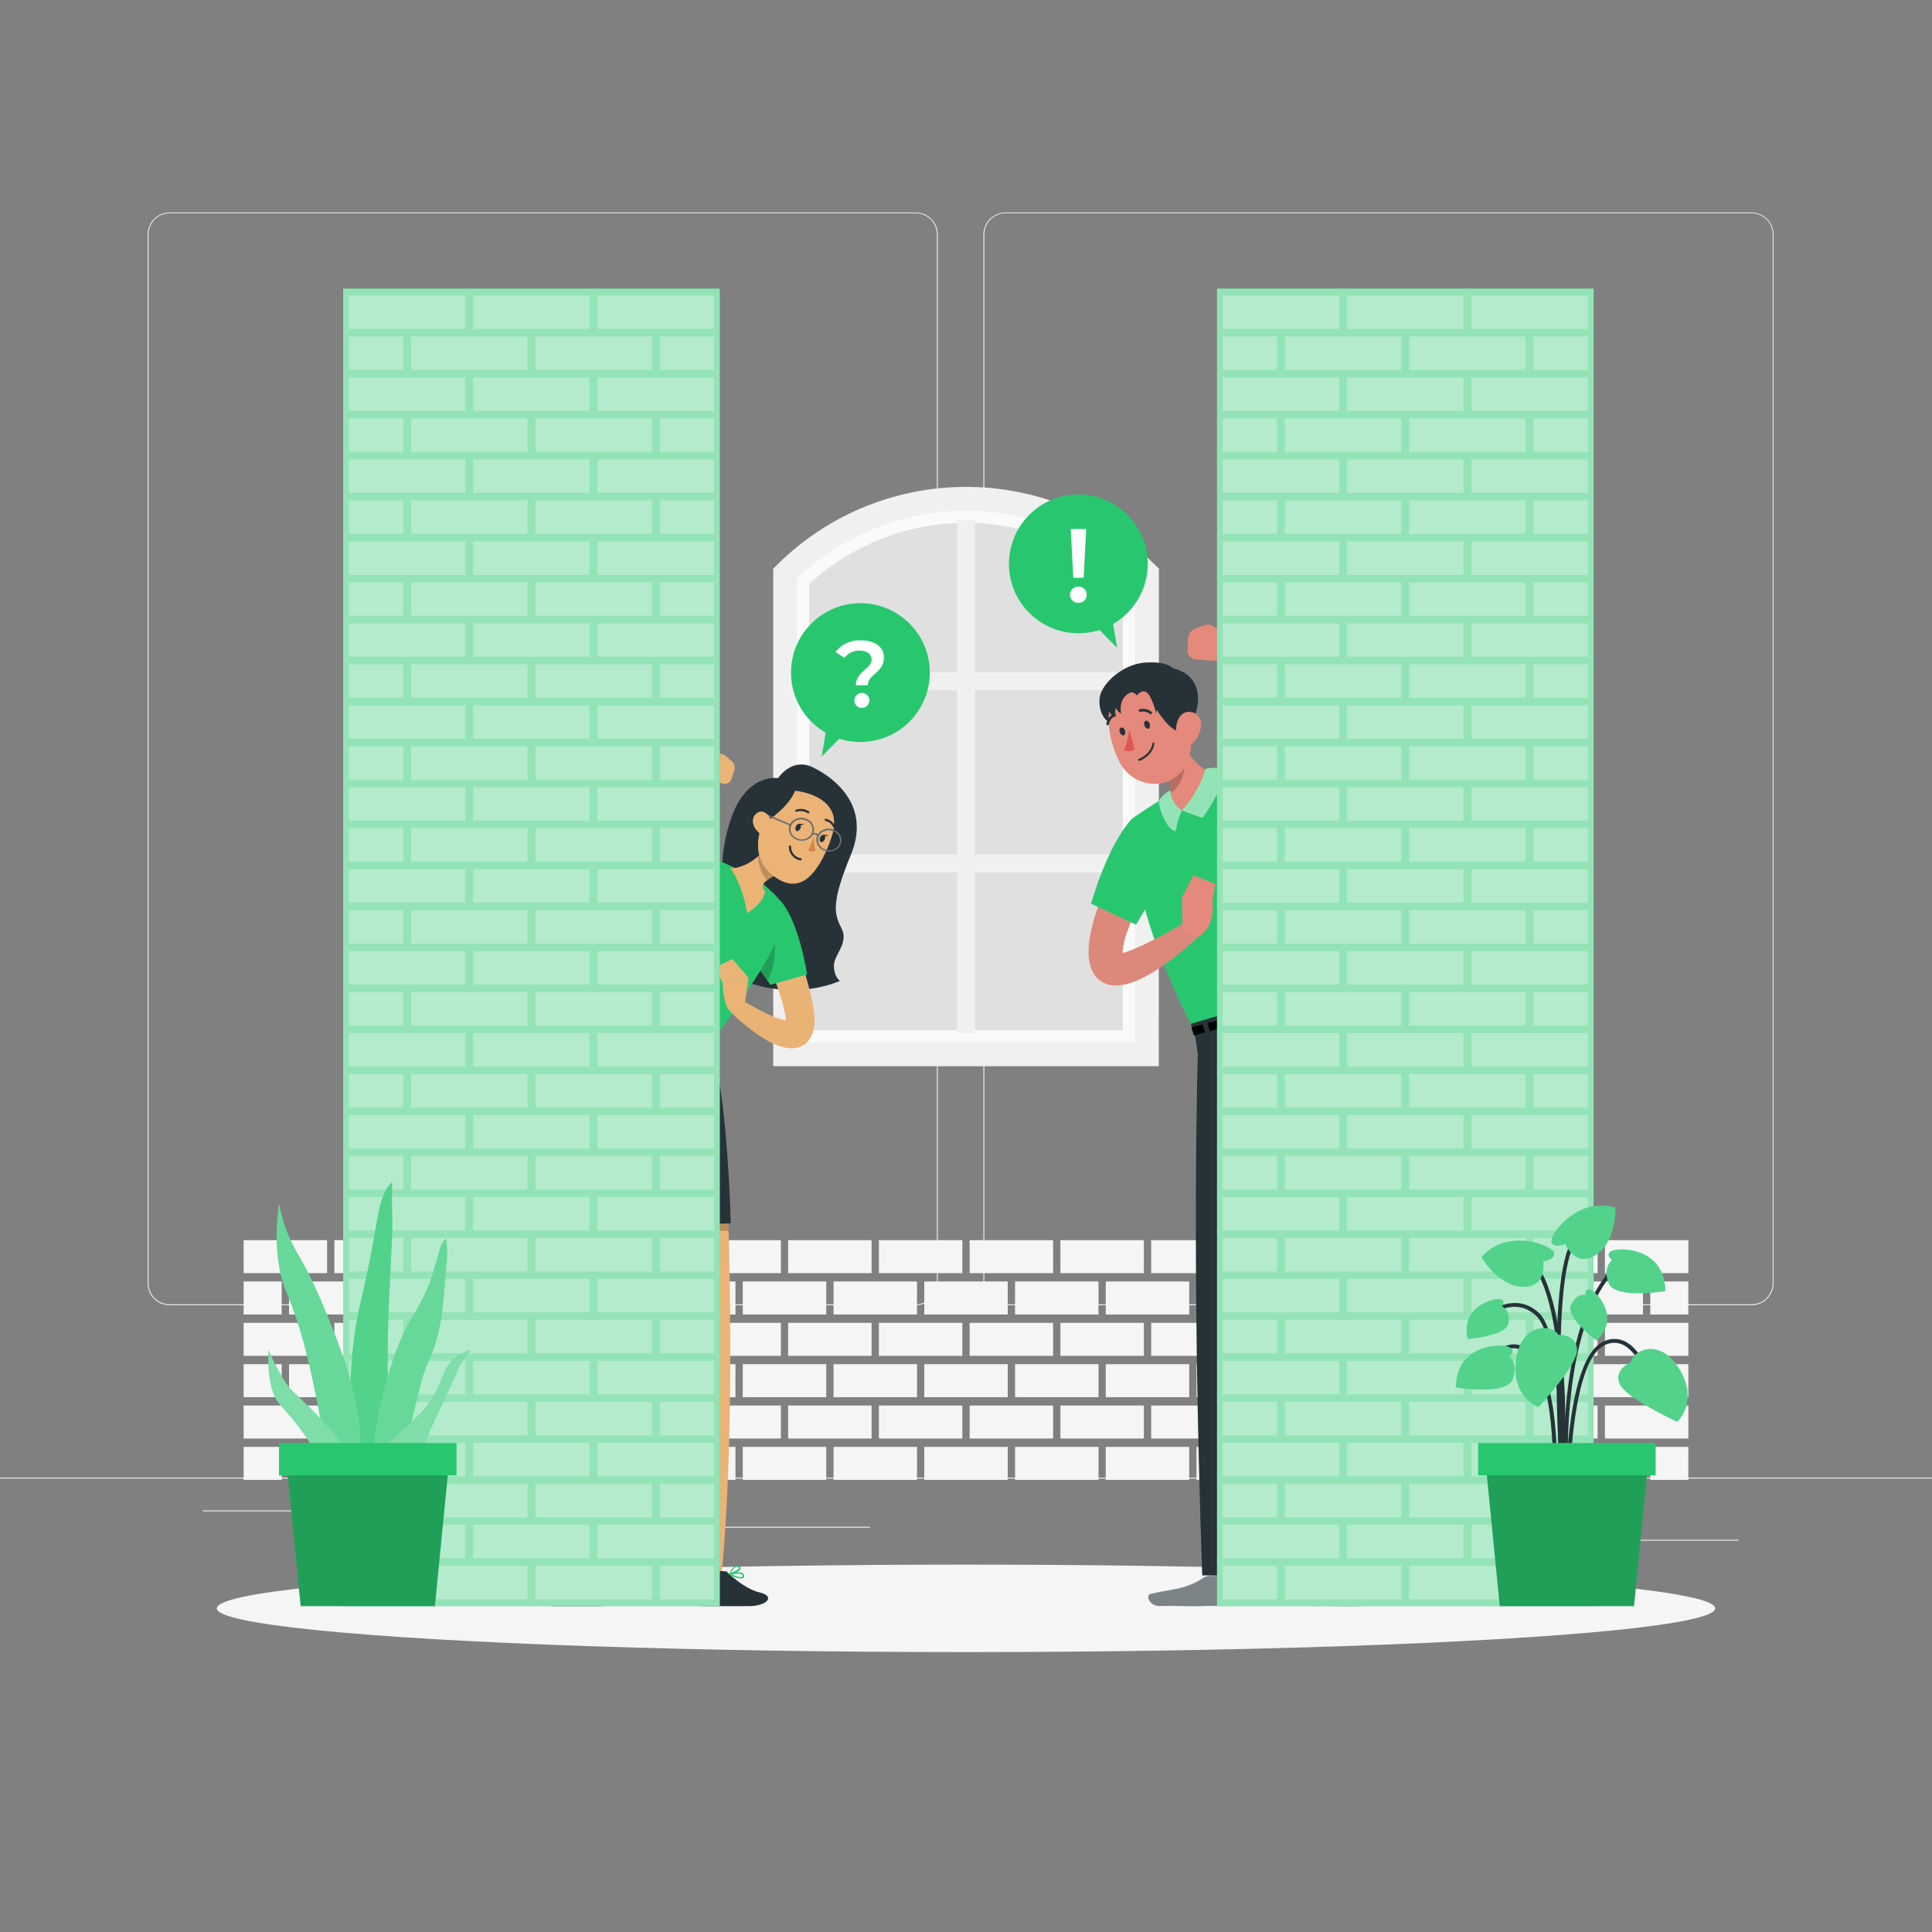 <svg xmlns="http://www.w3.org/2000/svg" viewBox="0 0 500 500"><rect x="0" y="0" width="500" height="500" fill="#808080" stroke="none"/><g id="freepik--background-complete--inject-3"><rect y="382.4" width="500" height="0.25" style="fill:#ebebeb"></rect><rect x="416.78" y="398.49" width="33.12" height="0.25" style="fill:#ebebeb"></rect><rect x="322.53" y="401.21" width="8.69" height="0.25" style="fill:#ebebeb"></rect><rect x="396.59" y="389.21" width="19.19" height="0.25" style="fill:#ebebeb"></rect><rect x="52.46" y="390.89" width="43.19" height="0.25" style="fill:#ebebeb"></rect><rect x="104.56" y="390.89" width="6.33" height="0.25" style="fill:#ebebeb"></rect><rect x="131.47" y="395.11" width="93.68" height="0.25" style="fill:#ebebeb"></rect><path d="M237,337.8H43.91a5.71,5.71,0,0,1-5.7-5.71V60.66A5.71,5.71,0,0,1,43.91,55H237a5.71,5.71,0,0,1,5.71,5.71V332.09A5.71,5.71,0,0,1,237,337.8ZM43.91,55.2a5.46,5.46,0,0,0-5.45,5.46V332.09a5.46,5.46,0,0,0,5.45,5.46H237a5.47,5.47,0,0,0,5.46-5.46V60.66A5.47,5.47,0,0,0,237,55.2Z" style="fill:#ebebeb"></path><path d="M453.31,337.8H260.21a5.72,5.72,0,0,1-5.71-5.71V60.66A5.72,5.72,0,0,1,260.21,55h193.1A5.71,5.71,0,0,1,459,60.66V332.09A5.71,5.71,0,0,1,453.31,337.8ZM260.21,55.2a5.47,5.47,0,0,0-5.46,5.46V332.09a5.47,5.47,0,0,0,5.46,5.46h193.1a5.47,5.47,0,0,0,5.46-5.46V60.66a5.47,5.47,0,0,0-5.46-5.46Z" style="fill:#ebebeb"></path><polygon points="203.22 148.46 236.45 129.13 262.05 129.13 295.83 147.54 295.83 272.83 203.22 272.83 203.22 148.46" style="fill:#e0e0e0"></polygon><path d="M296.78,272.83H203.22V148.46l.95-.92A65.83,65.83,0,0,1,250,129.13h0a65.83,65.83,0,0,1,45.83,18.41l.95.92Zm-87.36-6.21h81.16V151.12a60,60,0,0,0-81.16,0Z" style="fill:#fafafa"></path><polygon points="247.67 267.37 252.33 267.37 252.33 225.79 291.75 225.79 291.75 221.14 252.33 221.14 252.33 178.61 291.75 178.61 291.75 173.95 252.33 173.95 252.33 134.53 247.67 134.53 247.67 173.95 208.25 173.95 208.25 178.61 247.67 178.61 247.67 221.14 208.25 221.14 208.25 225.79 247.67 225.79 247.67 267.37" style="fill:#f0f0f0"></polygon><path d="M299.89,275.93H200.11V147.19l.91-.91a69.36,69.36,0,0,1,98,0l.91.91Zm-93.57-6.2h87.36v-120a63.13,63.13,0,0,0-87.36,0Z" style="fill:#f0f0f0"></path><rect x="403.61" y="374.45" width="21.6" height="8.54" style="fill:#f5f5f5"></rect><rect x="427.09" y="374.45" width="9.85" height="8.54" style="fill:#f5f5f5"></rect><rect x="380.12" y="374.45" width="21.6" height="8.54" style="fill:#f5f5f5"></rect><rect x="356.63" y="374.45" width="21.6" height="8.54" style="fill:#f5f5f5"></rect><rect x="333.15" y="374.45" width="21.6" height="8.54" style="fill:#f5f5f5"></rect><rect x="309.66" y="374.45" width="21.6" height="8.54" style="fill:#f5f5f5"></rect><rect x="286.17" y="374.45" width="21.6" height="8.54" style="fill:#f5f5f5"></rect><rect x="262.69" y="374.45" width="21.6" height="8.54" style="fill:#f5f5f5"></rect><rect x="239.2" y="374.45" width="21.6" height="8.54" style="fill:#f5f5f5"></rect><rect x="215.72" y="374.45" width="21.6" height="8.54" style="fill:#f5f5f5"></rect><rect x="192.23" y="374.45" width="21.6" height="8.54" style="fill:#f5f5f5"></rect><rect x="168.74" y="374.45" width="21.6" height="8.54" style="fill:#f5f5f5"></rect><rect x="145.26" y="374.45" width="21.6" height="8.54" style="fill:#f5f5f5"></rect><rect x="121.77" y="374.45" width="21.6" height="8.54" style="fill:#f5f5f5"></rect><rect x="98.28" y="374.45" width="21.6" height="8.54" style="fill:#f5f5f5"></rect><rect x="74.8" y="374.45" width="21.6" height="8.54" style="fill:#f5f5f5"></rect><rect x="63.05" y="374.45" width="9.85" height="8.54" style="fill:#f5f5f5"></rect><rect x="415.35" y="363.75" width="21.6" height="8.54" style="fill:#f5f5f5"></rect><rect x="391.86" y="363.75" width="21.6" height="8.54" style="fill:#f5f5f5"></rect><rect x="368.38" y="363.75" width="21.6" height="8.54" style="fill:#f5f5f5"></rect><rect x="344.89" y="363.75" width="21.6" height="8.54" style="fill:#f5f5f5"></rect><rect x="321.4" y="363.75" width="21.6" height="8.54" style="fill:#f5f5f5"></rect><rect x="297.92" y="363.75" width="21.6" height="8.54" style="fill:#f5f5f5"></rect><rect x="274.43" y="363.75" width="21.6" height="8.54" style="fill:#f5f5f5"></rect><rect x="250.94" y="363.75" width="21.6" height="8.54" style="fill:#f5f5f5"></rect><rect x="227.46" y="363.75" width="21.6" height="8.54" style="fill:#f5f5f5"></rect><rect x="203.97" y="363.75" width="21.6" height="8.54" style="fill:#f5f5f5"></rect><rect x="180.49" y="363.75" width="21.6" height="8.54" style="fill:#f5f5f5"></rect><rect x="157" y="363.75" width="21.6" height="8.54" style="fill:#f5f5f5"></rect><rect x="133.51" y="363.75" width="21.6" height="8.54" style="fill:#f5f5f5"></rect><rect x="110.03" y="363.75" width="21.6" height="8.54" style="fill:#f5f5f5"></rect><rect x="86.54" y="363.75" width="21.6" height="8.54" style="fill:#f5f5f5"></rect><rect x="63.05" y="363.75" width="21.6" height="8.54" style="fill:#f5f5f5"></rect><rect x="403.61" y="353.05" width="21.6" height="8.54" style="fill:#f5f5f5"></rect><rect x="427.09" y="353.05" width="9.85" height="8.54" style="fill:#f5f5f5"></rect><rect x="380.12" y="353.05" width="21.6" height="8.54" style="fill:#f5f5f5"></rect><rect x="356.63" y="353.05" width="21.6" height="8.54" style="fill:#f5f5f5"></rect><rect x="333.15" y="353.05" width="21.6" height="8.54" style="fill:#f5f5f5"></rect><rect x="309.66" y="353.05" width="21.6" height="8.54" style="fill:#f5f5f5"></rect><rect x="286.17" y="353.05" width="21.6" height="8.54" style="fill:#f5f5f5"></rect><rect x="262.69" y="353.05" width="21.6" height="8.54" style="fill:#f5f5f5"></rect><rect x="239.2" y="353.05" width="21.6" height="8.54" style="fill:#f5f5f5"></rect><rect x="215.72" y="353.05" width="21.6" height="8.54" style="fill:#f5f5f5"></rect><rect x="192.23" y="353.05" width="21.6" height="8.54" style="fill:#f5f5f5"></rect><rect x="168.74" y="353.05" width="21.6" height="8.54" style="fill:#f5f5f5"></rect><rect x="145.26" y="353.05" width="21.6" height="8.54" style="fill:#f5f5f5"></rect><rect x="121.77" y="353.05" width="21.6" height="8.54" style="fill:#f5f5f5"></rect><rect x="98.28" y="353.05" width="21.6" height="8.54" style="fill:#f5f5f5"></rect><rect x="74.8" y="353.05" width="21.6" height="8.54" style="fill:#f5f5f5"></rect><rect x="63.05" y="353.05" width="9.85" height="8.54" style="fill:#f5f5f5"></rect><rect x="415.35" y="342.35" width="21.6" height="8.54" style="fill:#f5f5f5"></rect><rect x="391.86" y="342.35" width="21.6" height="8.54" style="fill:#f5f5f5"></rect><rect x="368.38" y="342.35" width="21.6" height="8.54" style="fill:#f5f5f5"></rect><rect x="344.89" y="342.35" width="21.6" height="8.54" style="fill:#f5f5f5"></rect><rect x="321.4" y="342.35" width="21.6" height="8.54" style="fill:#f5f5f5"></rect><rect x="297.92" y="342.35" width="21.6" height="8.54" style="fill:#f5f5f5"></rect><rect x="274.43" y="342.35" width="21.6" height="8.54" style="fill:#f5f5f5"></rect><rect x="250.94" y="342.35" width="21.6" height="8.54" style="fill:#f5f5f5"></rect><rect x="227.46" y="342.35" width="21.6" height="8.54" style="fill:#f5f5f5"></rect><rect x="203.97" y="342.35" width="21.6" height="8.54" style="fill:#f5f5f5"></rect><rect x="180.49" y="342.35" width="21.6" height="8.54" style="fill:#f5f5f5"></rect><rect x="157" y="342.35" width="21.6" height="8.54" style="fill:#f5f5f5"></rect><rect x="133.51" y="342.35" width="21.6" height="8.54" style="fill:#f5f5f5"></rect><rect x="110.03" y="342.35" width="21.6" height="8.54" style="fill:#f5f5f5"></rect><rect x="86.54" y="342.35" width="21.6" height="8.54" style="fill:#f5f5f5"></rect><rect x="63.05" y="342.35" width="21.6" height="8.54" style="fill:#f5f5f5"></rect><rect x="403.61" y="331.65" width="21.6" height="8.54" style="fill:#f5f5f5"></rect><rect x="427.09" y="331.65" width="9.85" height="8.54" style="fill:#f5f5f5"></rect><rect x="380.12" y="331.65" width="21.6" height="8.54" style="fill:#f5f5f5"></rect><rect x="356.63" y="331.65" width="21.6" height="8.54" style="fill:#f5f5f5"></rect><rect x="333.15" y="331.65" width="21.6" height="8.54" style="fill:#f5f5f5"></rect><rect x="309.66" y="331.65" width="21.6" height="8.54" style="fill:#f5f5f5"></rect><rect x="286.17" y="331.65" width="21.6" height="8.54" style="fill:#f5f5f5"></rect><rect x="262.69" y="331.65" width="21.6" height="8.54" style="fill:#f5f5f5"></rect><rect x="239.2" y="331.65" width="21.6" height="8.54" style="fill:#f5f5f5"></rect><rect x="215.72" y="331.65" width="21.6" height="8.54" style="fill:#f5f5f5"></rect><rect x="192.23" y="331.65" width="21.6" height="8.54" style="fill:#f5f5f5"></rect><rect x="168.74" y="331.65" width="21.6" height="8.54" style="fill:#f5f5f5"></rect><rect x="145.26" y="331.65" width="21.6" height="8.54" style="fill:#f5f5f5"></rect><rect x="121.77" y="331.65" width="21.6" height="8.54" style="fill:#f5f5f5"></rect><rect x="98.28" y="331.65" width="21.6" height="8.54" style="fill:#f5f5f5"></rect><rect x="74.8" y="331.65" width="21.6" height="8.54" style="fill:#f5f5f5"></rect><rect x="63.05" y="331.65" width="9.85" height="8.54" style="fill:#f5f5f5"></rect><rect x="415.35" y="320.95" width="21.6" height="8.54" style="fill:#f5f5f5"></rect><rect x="391.86" y="320.95" width="21.6" height="8.54" style="fill:#f5f5f5"></rect><rect x="368.38" y="320.95" width="21.6" height="8.54" style="fill:#f5f5f5"></rect><rect x="344.89" y="320.95" width="21.6" height="8.54" style="fill:#f5f5f5"></rect><rect x="321.4" y="320.95" width="21.6" height="8.54" style="fill:#f5f5f5"></rect><rect x="297.92" y="320.95" width="21.6" height="8.54" style="fill:#f5f5f5"></rect><rect x="274.43" y="320.95" width="21.6" height="8.54" style="fill:#f5f5f5"></rect><rect x="250.94" y="320.95" width="21.6" height="8.54" style="fill:#f5f5f5"></rect><rect x="227.46" y="320.95" width="21.6" height="8.54" style="fill:#f5f5f5"></rect><rect x="203.97" y="320.95" width="21.6" height="8.54" style="fill:#f5f5f5"></rect><rect x="180.49" y="320.95" width="21.6" height="8.54" style="fill:#f5f5f5"></rect><rect x="157" y="320.95" width="21.6" height="8.54" style="fill:#f5f5f5"></rect><rect x="133.51" y="320.95" width="21.6" height="8.54" style="fill:#f5f5f5"></rect><rect x="110.03" y="320.95" width="21.6" height="8.54" style="fill:#f5f5f5"></rect><rect x="86.54" y="320.95" width="21.6" height="8.54" style="fill:#f5f5f5"></rect><rect x="63.05" y="320.95" width="21.6" height="8.54" style="fill:#f5f5f5"></rect></g><g id="freepik--Shadow--inject-3"><ellipse id="freepik--path--inject-3" cx="250" cy="416.24" rx="193.89" ry="11.32" style="fill:#f5f5f5"></ellipse></g><g id="freepik--speech-bubble-2--inject-3"><circle cx="279.08" cy="145.93" r="17.96" transform="translate(-21.45 240.08) rotate(-45)" style="fill:#28C76F"></circle><path d="M276.92,153.91a2.09,2.09,0,0,1,2.19-2.08,2.06,2.06,0,0,1,2.13,2.08,2.08,2.08,0,0,1-2.13,2.11A2.12,2.12,0,0,1,276.92,153.91Zm.19-17h4l-.67,12.63h-2.67Z" style="fill:#fff"></path><polygon points="282.73 161.18 289.11 167.66 287.65 158.9 282.73 161.18" style="fill:#28C76F"></polygon></g><g id="freepik--speech-bubble-1--inject-3"><circle cx="222.68" cy="174.07" r="17.96" transform="translate(-57.87 208.44) rotate(-45)" style="fill:#28C76F"></circle><path d="M225.57,170.68c0-1.36-1.16-2.28-3-2.28a4.58,4.58,0,0,0-4,1.87l-2.35-1.53a7.73,7.73,0,0,1,6.58-3c3.57,0,5.95,1.63,5.95,4.42,0,4-4.16,4.32-4.16,7.18h-3.08C221.52,173.79,225.57,173.11,225.57,170.68Zm-4.44,10.61a1.93,1.93,0,1,1,1.94,1.9A1.86,1.86,0,0,1,221.13,181.29Z" style="fill:#fff"></path><polygon points="219.03 189.31 212.66 195.8 214.11 187.04 219.03 189.31" style="fill:#28C76F"></polygon></g><g id="freepik--character-2--inject-3"><path d="M313,407.89l7.64-.21a.62.62,0,0,1,.61.46l1.61,6.15a1,1,0,0,1-1,1.27c-2.76,0-6.75,0-10.21.07-4.05.11-6.62-.09-11.37,0-2.87.08-3.77-2.79-2.58-3.08,5.43-1.34,9-1.07,13.6-4.1A3.24,3.24,0,0,1,313,407.89Z" style="fill:#263238"></path><g style="opacity:0.4"><path d="M313,407.89l7.64-.21a.62.62,0,0,1,.61.46l1.61,6.15a1,1,0,0,1-1,1.27c-2.76,0-6.75,0-10.21.07-4.05.11-6.62-.09-11.37,0-2.87.08-3.77-2.79-2.58-3.08,5.43-1.34,9-1.07,13.6-4.1A3.24,3.24,0,0,1,313,407.89Z" style="fill:#fff"></path></g><path d="M352.89,407.89l7.64-.21a.62.62,0,0,1,.61.46l1.61,6.15a1,1,0,0,1-1,1.27c-2.75,0-6.74,0-10.2.07-4.05.11-6.62-.09-11.37,0-2.87.08-3.77-2.79-2.58-3.08,5.43-1.34,9-1.07,13.6-4.1A3.24,3.24,0,0,1,352.89,407.89Z" style="fill:#263238"></path><g style="opacity:0.4"><path d="M352.89,407.89l7.64-.21a.62.62,0,0,1,.61.46l1.61,6.15a1,1,0,0,1-1,1.27c-2.75,0-6.74,0-10.2.07-4.05.11-6.62-.09-11.37,0-2.87.08-3.77-2.79-2.58-3.08,5.43-1.34,9-1.07,13.6-4.1A3.24,3.24,0,0,1,352.89,407.89Z" style="fill:#fff"></path></g><path d="M344.32,256.84c5.85,15.26,17.54,150.83,17.54,150.83l-12,1.3L329.62,296.06,323,407.82l-11.86-.11C308.28,326.45,310,272.86,310,272.86l-.87-6Z" style="fill:#263238"></path><path d="M344.21,256.63l-35.16,10c-18.21-34.72-16-54.81-16-54.81a152.09,152.09,0,0,1,13-8.16,220.89,220.89,0,0,1,21.67-10.41,108.55,108.55,0,0,0,1.75,11.3c.71,3.66,1.54,7.43,2.31,10.78.56,2.39,1.08,4.58,1.5,6.35,1.23,5.18,2.63,10.05,4,14.42C340.47,246.33,343.54,253.92,344.21,256.63Z" style="fill:#28C76F"></path><path d="M313.87,199.94s-5.62,9-8,9.78c-1.66.57-5-1.28-5-1.28a7.37,7.37,0,0,0,1.85-3c.83-2.82-1.09-5.2-3.31-7.21l3.46-12a49,49,0,0,0,3.35,6.6h0C308.32,196.3,311,199.42,313.87,199.94Z" style="fill:#e4897b"></path><path d="M306.22,192.86h0c.78,4.42.67,9.87-3.5,12.59.83-2.82-1.09-5.2-3.31-7.21l3.46-12A49,49,0,0,0,306.22,192.86Z" style="opacity:0.2"></path><path d="M305.89,209.72s2.52,1.06,5.3,1.95c2-2.68,6.44-9.4,4.47-12.58-.85-.78-3.7-.13-3.7-.13S311,203.93,305.89,209.72Z" style="fill:#28C76F"></path><path d="M305.89,209.72a19.83,19.83,0,0,0-1.61,5.39c-2.6-.29-4.7-7-4.32-8a7.81,7.81,0,0,1,2.94-2.57A6.39,6.39,0,0,0,305.89,209.72Z" style="fill:#28C76F"></path><g style="opacity:0.5"><path d="M305.89,209.72s2.52,1.06,5.3,1.95c2-2.68,6.44-9.4,4.47-12.58-.85-.78-3.7-.13-3.7-.13S311,203.93,305.89,209.72Z" style="fill:#fff"></path><path d="M305.89,209.72a19.83,19.83,0,0,0-1.61,5.39c-2.6-.29-4.7-7-4.32-8a7.81,7.81,0,0,1,2.94-2.57A6.39,6.39,0,0,0,305.89,209.72Z" style="fill:#fff"></path></g><path d="M328.66,318.63l.95-22.56-2.41-11.53S324.49,305.5,328.66,318.63Z" style="opacity:0.2"></path><path d="M286.08,182c-.44,2.89.91,8.48,4.48,6S286.84,177,286.08,182Z" style="fill:#263238"></path><path d="M306.52,182.6c1.52,7,2.77,11.06.27,15.55-3.77,6.76-13.22,5.92-16.82-.53-3.23-5.8-5.17-16.3.84-20.89A9.91,9.91,0,0,1,306.52,182.6Z" style="fill:#e4897b"></path><path d="M297.55,187.38c.16.56,0,1.1-.38,1.2s-.8-.27-1-.84,0-1.1.38-1.2S297.39,186.82,297.55,187.38Z" style="fill:#263238"></path><path d="M291.17,189.11c.16.56,0,1.1-.38,1.2s-.8-.27-1-.84,0-1.1.38-1.2S291,188.55,291.17,189.11Z" style="fill:#263238"></path><path d="M292.28,188.84a20.15,20.15,0,0,1-1.44,5.38,3.48,3.48,0,0,0,2.81-.27Z" style="fill:#de5753"></path><path d="M297.94,184.8a.37.37,0,0,1-.35-.05,2.79,2.79,0,0,0-2.43-.53.34.34,0,0,1-.44-.21.33.33,0,0,1,.21-.43,3.43,3.43,0,0,1,3.08.63.35.35,0,0,1,.07.48A.49.49,0,0,1,297.94,184.8Z" style="fill:#263238"></path><path d="M286.8,187.67a.34.34,0,0,1-.47-.38,3.35,3.35,0,0,1,1.86-2.5.35.35,0,0,1,.45.18.35.35,0,0,1-.18.45,2.62,2.62,0,0,0-1.46,2A.32.32,0,0,1,286.8,187.67Z" style="fill:#263238"></path><path d="M294.15,180s1.55-1.88,2.81-.64,2.26,5.18,2.26,5.18l.2-.8s4.81,8.09,7.78,4.93,5.84-13.45-3.71-15.74c0,0-1.46-1.88-7.24-1.44s-11.53,5.62-11.7,9.57,2,5.54,2,5.54a5.45,5.45,0,0,1,.48-2.44,2.4,2.4,0,0,0,1.83,1.31,4,4,0,0,1-.13-2.27,4.61,4.61,0,0,0,1.39,1.5c-.61-3.85,1.74-5.3,2.55-5.49A1.42,1.42,0,0,1,294.15,180Z" style="fill:#263238"></path><path d="M310.81,187.6a6.71,6.71,0,0,1-2.18,4.72c-1.77,1.61-3.74.28-4.16-1.95-.37-2,.1-5.26,2.31-6A3.1,3.1,0,0,1,310.81,187.6Z" style="fill:#e4897b"></path><path d="M294.8,196.89a.24.24,0,0,1-.23-.16.25.25,0,0,1,.15-.32s3.13-1.17,3.53-4a.25.25,0,0,1,.28-.21.24.24,0,0,1,.21.28c-.44,3.16-3.71,4.38-3.85,4.43Z" style="fill:#263238"></path><polygon points="309.42 268.64 308.19 264.95 343.98 254.43 345.47 260.99 309.42 268.64" style="fill:#263238"></polygon><polygon points="311.23 265.11 311.85 267.17 308.97 267.93 308.33 265.89 311.23 265.11"></polygon><polygon points="331.25 259.7 331.89 261.87 313.14 266.83 312.52 264.76 331.25 259.7"></polygon><polygon points="345.1 258.37 333.2 261.52 332.54 259.36 344.57 256.11 345.1 258.37"></polygon><path d="M319.9,265.27a1,1,0,0,1-.92-.66l-.24-.71h0a.94.94,0,0,1,.06-.77.93.93,0,0,1,.6-.48l3.15-.85a1,1,0,0,1,.74.09.92.92,0,0,1,.45.59l.2.75a.93.93,0,0,1-.1.73.92.92,0,0,1-.59.45l-3.1.82A.77.77,0,0,1,319.9,265.27Zm-.69-1.53.24.71a.48.48,0,0,0,.57.3l3.1-.82a.46.46,0,0,0,.29-.22.48.48,0,0,0,0-.35l-.2-.75a.44.44,0,0,0-.22-.28.45.45,0,0,0-.36-.05l-3.15.85a.48.48,0,0,0-.29.23.5.5,0,0,0,0,.38Z" style="fill:#fff"></path><path d="M322,263.56a.24.24,0,0,1-.24-.19.25.25,0,0,1,.18-.3l1-.26a.25.25,0,1,1,.13.49l-1,.25Z" style="fill:#fff"></path><path d="M309.26,162.76l2.3-.9a2.87,2.87,0,0,1,2.62.27l3.63,2.38a5.36,5.36,0,0,1,2.43,4.28l0,1.08c-3.72,1.75-9,.9-9,.9l-1.54-.07a2.4,2.4,0,0,1-2.35-2.47l.11-3A2.75,2.75,0,0,1,309.26,162.76Z" style="fill:#e4897b"></path><path d="M331.89,216.1c-3.58-3.19-6.43-9.84-6.43-9.84a4.85,4.85,0,0,1,4.12-.94C330.29,209,331.12,212.75,331.89,216.1Z" style="opacity:0.2"></path><path d="M322.65,196.93c4.2-2.25,9.36-4.7,12.31-8.31,0,0,.05.28.06.21a7.51,7.51,0,0,0-1.35-2.54c-4.94-6.34-11.6-11.58-17.75-16.81l2.57-3.92c7.82,4.33,15.38,9,21.51,15.66,10.21,10.86-4.28,20.13-13.41,24.31l-3.94-8.6Z" style="fill:#dc897c"></path><polyline points="318.56 198.05 325.39 211.8 337.81 204.51 333.72 189.43 317.93 198.05" style="fill:#28C76F"></polyline><path d="M300.82,221.13a149.9,149.9,0,0,0-8.93,19.57,20.17,20.17,0,0,0-1.44,7c-.25-.41-1-1-1.43-.95,2.05.08,4.58-1.23,6.62-2.1,4.25-2,8.57-4.48,12.78-6.95l2.88,3.69c-5.26,4.83-20.42,18.8-27.43,11.67-6.85-7.5,4.56-28.83,8.68-36.54l8.27,4.59Z" style="fill:#dc897c"></path><path d="M306,241.33l-.08-9.09,7.86,1.2s.95,6.35-3.65,9Z" style="fill:#e4897b"></path><polygon points="308.87 226.49 314.52 228.79 313.75 233.44 309.86 235.55 305.89 232.24 308.87 226.49" style="fill:#e4897b"></polygon><path d="M301.25,227.07l-2.44,4.12h0l-1.71,2.9L294,239.32l-11.63-5.45s4.19-15.23,10.66-22.07C293,211.8,306.64,221,301.25,227.07Z" style="fill:#28C76F"></path></g><g id="freepik--character-1--inject-3"><path d="M189.08,239.55a43.27,43.27,0,0,1,0-27.37c4.11-12.32,12.28-10.78,12.28-10.78s3.51-5.46,8.94-2.84,15.19,9.79,9.92,22.62-4.28,15.34-2.4,19.17-2.11,6.79-2,9.72,1.56,3.76,1.56,3.76-12.8,6.24-28.44-1.51C189,252.32,190.92,244.92,189.08,239.55Z" style="fill:#263238"></path><path d="M166.29,309.09s-.15,1.18-.44,3.33c-.22,1.65-.53,3.88-.92,6.58-.25,1.77-.54,3.75-.86,5.91,0,.13,0,.26,0,.41-.41,2.73-.88,5.75-1.38,9-3.28,20.83-8.55,50.7-15.08,74.31l-4.61-.35s-1.4-33.42,5.65-55.24L149,334.3l.16-7,0-2,.15-6,.1-4.27.16-7Z" style="fill:#ebb376"></path><path d="M149.64,308.09l16.65,1s-.15,1.18-.44,3.33c-.22,1.65-.53,3.88-.92,6.58l-15.55.33.1-4.27Z" style="isolation:isolate;opacity:0.2"></path><path d="M142.09,406.8c0-.58,7.11-.13,7.11-.13s4.37,4.45,8.62,5.45,1.87,3.55-2.87,3.55H143.21C139.84,415.67,142,412.79,142.09,406.8Z" style="fill:#263238"></path><path d="M152.94,408.49a8.83,8.83,0,0,1-2.94-.9.18.18,0,0,1-.07,0h0l0,0a.17.17,0,0,1,0-.14c0-.07.62-1.73,1.59-2.13a1.06,1.06,0,0,1,.92,0c.32.15.48.35.46.59s-.52.75-1.1,1.06a3,3,0,0,1,1.59.17.77.77,0,0,1,.38.49.66.66,0,0,1-.17.75A1,1,0,0,1,152.94,408.49Zm-2.29-1c1,.45,2.35.84,2.68.56,0,0,.12-.09,0-.37a.4.4,0,0,0-.21-.25A4.72,4.72,0,0,0,150.65,407.47Zm1.27-2a.75.75,0,0,0-.29.06,3.2,3.2,0,0,0-1.22,1.52c1.05-.4,2.07-1,2.09-1.27,0-.1-.16-.19-.25-.23A.67.67,0,0,0,151.92,405.52Z" style="fill:#28C76F"></path><path d="M186.65,408.52l-4.59.44s-7.08-32.69-3.84-55.39L175.9,338l-1.37-9.16-.24-1.59-1.24-8.38-.82-5.51-.63-4.2,16.58-1.84s.06,1.21.14,3.43c.06,1.91.15,4.56.24,7.8q.09,2.89.16,6.36c0,1.26.05,2.56.08,3.92.06,2.86.11,5.93.14,9.17C189.16,358.63,188.88,386.1,186.65,408.52Z" style="fill:#ebb376"></path><path d="M188.56,318.51l-15.51.32-.82-5.51-.63-4.2,16.58-1.84s.06,1.21.14,3.43C188.38,312.62,188.47,315.27,188.56,318.51Z" style="isolation:isolate;opacity:0.2"></path><path d="M180.86,406.8c0-.58,7.12-.13,7.12-.13s4.37,4.45,8.61,5.45,1.88,3.55-2.87,3.55H182C178.61,415.67,180.72,412.79,180.86,406.8Z" style="fill:#263238"></path><path d="M191.72,408.49a8.82,8.82,0,0,1-2.95-.9.15.15,0,0,1-.06,0h0l0,0a.22.22,0,0,1,0-.14c0-.07.63-1.73,1.59-2.13a1.06,1.06,0,0,1,.92,0c.32.15.48.35.47.59s-.53.75-1.11,1.06a2.94,2.94,0,0,1,1.59.17.77.77,0,0,1,.38.49.66.66,0,0,1-.17.75A1,1,0,0,1,191.72,408.49Zm-2.3-1c1.05.45,2.35.84,2.68.56,0,0,.12-.09.05-.37a.38.38,0,0,0-.2-.25A4.76,4.76,0,0,0,189.42,407.47Zm1.27-2a.79.79,0,0,0-.29.06,3.2,3.2,0,0,0-1.22,1.52c1.06-.4,2.07-1,2.09-1.27,0-.1-.15-.19-.25-.23A.67.67,0,0,0,190.69,405.52Z" style="fill:#28C76F"></path><path d="M200.89,244.68c-1.42,2.14-11.35,18.58-16.89,25.11l-26.79-6c2.66-3.26,9.36-17.9,12.07-23.55.9-1.87,1.58-4.06,2.49-6.42a37.94,37.94,0,0,1,2.37-5.13c.18-.31.35-.62.53-.91,3.32-5.57,6.05-7.38,6.05-7.38,6.47,2.91,13.67,5.73,16.66,8.27,1,.85,2,1.75,2.93,2.63a7.44,7.44,0,0,1,1.54,2.11A12.07,12.07,0,0,1,200.89,244.68Z" style="fill:#28C76F"></path><path d="M158.75,260.07S145,281.26,148.4,316l18.2,1.06,3-17.11,1,17.15,18.52-.49c-.84-27.89-3.68-41-3.68-41l.69-9.29Z" style="fill:#263238"></path><g style="opacity:0.2"><polygon points="166.4 267.72 181.04 270.88 181.84 266.31 167.2 263.12 166.4 267.72" style="fill:#fff"></polygon><polygon points="165.91 262.84 158.57 261.24 157.11 265.72 165.11 267.44 165.91 262.84" style="fill:#fff"></polygon><polygon points="182.96 266.55 182.16 271.12 185.45 271.82 186.24 267.26 182.96 266.55" style="fill:#fff"></polygon></g><path d="M180.42,266.41a2.08,2.08,0,0,0-1.22-.82l-3.46-.75a1.47,1.47,0,0,0-1.83,1.17l-.37,2.13a1.88,1.88,0,0,0,.34,1.38,2.09,2.09,0,0,0,1.07.79l.15,0,3.46.74a1.47,1.47,0,0,0,1.83-1.17l.36-2.12A1.91,1.91,0,0,0,180.42,266.41Zm-1.79,3.81-3.46-.75a1,1,0,0,1-.59-.39.94.94,0,0,1-.16-.68l.37-2.12a.7.7,0,0,1,.88-.57l3.46.75.07,0a1,1,0,0,1,.52.38.92.92,0,0,1,.16.67l-.06.33a.31.31,0,0,0-.13-.06l-1-.22a.51.51,0,0,0-.64.44.69.69,0,0,0,.53.71l1,.22h0l-.12.7A.7.7,0,0,1,178.63,270.22Z" style="fill:#fff"></path><path d="M169.56,300c4.14-5.78,7.17-10.59,7.17-10.59s-2.1,16.07-6.17,27.74Z" style="isolation:isolate;opacity:0.2"></path><path d="M200.55,216.8l-.05,2-.17,7.91a12.68,12.68,0,0,0-1.84,1.15l-.26.21a1.55,1.55,0,0,0-.21,2.53s0,2.71-4.65,5.72c-1.5-8.35-4.4-11.65-4.4-11.65,1.81.21,4.79-1,6.77-2.69.15-.13.29-.25.43-.39a31.79,31.79,0,0,0,3-3.16C199.7,217.89,200.15,217.31,200.55,216.8Z" style="fill:#ebb376"></path><path d="M200.55,216.8l-.05,2-.17,7.91a12.68,12.68,0,0,0-1.84,1.15,10.15,10.15,0,0,1-2.32-6.27,31.79,31.79,0,0,0,3-3.16C199.7,217.89,200.15,217.31,200.55,216.8Z" style="opacity:0.2"></path><path d="M210.66,205.38c6,3.05,6.36,7.26,3.66,13.71-3.38,8.06-7.89,12.72-14.61,7.24C190.59,218.9,200.63,200.31,210.66,205.38Z" style="fill:#ebb376"></path><path d="M210.58,216.78a14.46,14.46,0,0,0,.49,3.4,1.85,1.85,0,0,1-1.93-.12Z" style="fill:#d58745"></path><path d="M207.13,214.42c-.24.5-.7.78-1,.62s-.41-.69-.17-1.19.71-.78,1-.62S207.37,213.92,207.13,214.42Z" style="fill:#263238"></path><path d="M206.81,213.18l1.29.09S207.12,213.93,206.81,213.18Z" style="fill:#263238"></path><path d="M213.42,217.29c-.23.5-.7.78-1,.62s-.42-.7-.18-1.2.71-.78,1-.62S213.66,216.79,213.42,217.29Z" style="fill:#263238"></path><path d="M213.1,216.05l1.3.09S213.41,216.8,213.1,216.05Z" style="fill:#263238"></path><path d="M209.18,210.5a.3.3,0,0,1-.16-.05,3.25,3.25,0,0,0-2.81-.38.29.29,0,0,1-.37-.14.28.28,0,0,1,.14-.37,3.76,3.76,0,0,1,3.36.43.28.28,0,0,1,.07.39A.27.27,0,0,1,209.18,210.5Z" style="fill:#263238"></path><path d="M215.86,214.17a.29.29,0,0,1-.25-.14,2.9,2.9,0,0,0-1.94-1.57.28.28,0,0,1-.25-.31.3.3,0,0,1,.31-.25,3.43,3.43,0,0,1,2.37,1.86.28.28,0,0,1-.11.38A.31.31,0,0,1,215.86,214.17Z" style="fill:#263238"></path><path d="M198.92,212.23s5.33-3.54,6.84-7.59c0,0,14.44,1.16,8.89,13.6,0,0,6.62-10.19-3.64-15.68s-17.89,9.73-14.81,17C196.2,219.53,195.61,214.45,198.92,212.23Z" style="fill:#263238"></path><path d="M207.22,222.68h-.06a3.6,3.6,0,0,1-3-3.61.31.31,0,0,1,.29-.27.28.28,0,0,1,.27.3,3,3,0,0,0,2.55,3,.28.28,0,0,1-.05.55Z" style="fill:#263238"></path><path d="M198,210.76a.17.17,0,0,0,.06.22l.05,0,6.22,2.63a2.87,2.87,0,0,0,1.12,3.3,3.45,3.45,0,0,0,4.56-.43,2.09,2.09,0,0,0,.27-.39,1.1,1.1,0,0,1,.88-.09.58.58,0,0,1,.27.44,2.87,2.87,0,0,0,1.13,3.28,3.46,3.46,0,0,0,4.56-.43,2.81,2.81,0,0,0-.63-4.16,3.46,3.46,0,0,0-4.56.42,2.55,2.55,0,0,0-.27.4.84.84,0,0,0-.29-.27,1.26,1.26,0,0,0-.87-.06,2.86,2.86,0,0,0-1.11-3.3,3.47,3.47,0,0,0-4.57.43,3,3,0,0,0-.35.52l-6.2-2.63A.22.22,0,0,0,198,210.76Zm14.26,5.06a3,3,0,0,1,4-.37,2.45,2.45,0,0,1,.55,3.63,3,3,0,0,1-4,.38A2.46,2.46,0,0,1,212.3,215.82Zm-7.11-2.8a3,3,0,0,1,4-.38,2.47,2.47,0,0,1,.55,3.64,3,3,0,0,1-4,.37A2.45,2.45,0,0,1,205.19,213Z" style="fill:#263238"></path><g style="isolation:isolate;opacity:0.3"><path d="M198,210.76a.17.17,0,0,0,.06.22l.05,0,6.22,2.63a2.87,2.87,0,0,0,1.12,3.3,3.45,3.45,0,0,0,4.56-.43,2.09,2.09,0,0,0,.27-.39,1.1,1.1,0,0,1,.88-.09.58.58,0,0,1,.27.44,2.87,2.87,0,0,0,1.13,3.28,3.46,3.46,0,0,0,4.56-.43,2.81,2.81,0,0,0-.63-4.16,3.46,3.46,0,0,0-4.56.42,2.55,2.55,0,0,0-.27.4.84.84,0,0,0-.29-.27,1.26,1.26,0,0,0-.87-.06,2.86,2.86,0,0,0-1.11-3.3,3.47,3.47,0,0,0-4.57.43,3,3,0,0,0-.35.52l-6.2-2.63A.22.22,0,0,0,198,210.76Zm14.26,5.06a3,3,0,0,1,4-.37,2.45,2.45,0,0,1,.55,3.63,3,3,0,0,1-4,.38A2.46,2.46,0,0,1,212.3,215.82Zm-7.11-2.8a3,3,0,0,1,4-.38,2.47,2.47,0,0,1,.55,3.64,3,3,0,0,1-4,.37A2.45,2.45,0,0,1,205.19,213Z" style="fill:#fff"></path></g><path d="M199.27,214a3,3,0,0,0-1.63-3.86c-2-.74-4.81,2.65-.62,5.92C197.62,216.53,198.32,216.07,199.27,214Z" style="fill:#ebb376"></path><path d="M203.17,238.72c3.33,7.69,6.26,14.77,7.5,23.32.72,4.78-1.11,10-7,9.17-4-.72-7.28-3.17-10.31-5.51a47.13,47.13,0,0,1-4.53-4.08,2,2,0,0,1,2.43-3.1c4.35,2.23,8.53,5.08,13.18,5.78.2,0,.3-.06.12-.05a1.18,1.18,0,0,0-.49.21,1.91,1.91,0,0,0-.52.53c-.16.27-.1.19-.1,0-.14-4.07-1.9-8.47-3.26-12.43-1.33-3.55-2.78-7.17-4.26-10.64a4,4,0,0,1,7.27-3.19Z" style="fill:#e9b376"></path><path d="M192.73,260.12l1-7.06-6.72,1.3s.14,6.77,2.22,7.15Z" style="fill:#ebb376"></path><polygon points="189.56 248.21 185.12 250.33 186.99 254.36 193.71 253.06 189.56 248.21" style="fill:#ebb376"></polygon><path d="M208.87,252.2l-9.49,2.66-.79-1.12-3.17-4.41-1.71-11,7.49-6C206.67,237.14,208.87,252.2,208.87,252.2Z" style="fill:#28C76F"></path><path d="M198.59,253.74l-1.81-2.52a62.09,62.09,0,0,0,3.77-7S200.9,250.5,198.59,253.74Z" style="opacity:0.2"></path><path d="M178.78,231.74s-3.59,3-7,2.07a37.94,37.94,0,0,1,2.37-5.13c.18-.31.35-.62.53-.91A6.88,6.88,0,0,1,178.78,231.74Z" style="opacity:0.2"></path><path d="M189.39,197l-1.47-1.29a2.25,2.25,0,0,0-2-.51l-3.34.78a4.24,4.24,0,0,0-3,2.52l-.32.79c2.29,2.31,6.46,3.12,6.46,3.12l1.16.36a1.89,1.89,0,0,0,2.42-1.19l.75-2.3A2.19,2.19,0,0,0,189.39,197Z" style="fill:#ebb376"></path><path d="M176.79,227.39c-5.49-4.14-22-16.32-16-24.1,1.63-1.82,3.42-2.42,5.32-3.17a79.36,79.36,0,0,1,18.24-3.61,2,2,0,0,1,.76,3.85c-6,2.15-13.08,3.91-18.49,7.16-.25.17-.42.38-.26.24a1.48,1.48,0,0,0,.36-.77c3.22,5.41,9.65,9.9,14.72,14a4,4,0,0,1-4.64,6.44Z" style="fill:#e9b376"></path><path d="M186.86,223.05l-14.21-10L168,224.56s4.16,6.67,9.46,7.29S186.86,223.05,186.86,223.05Z" style="fill:#28C76F"></path></g><g id="freepik--wall-2--inject-3"><rect x="314.96" y="74.69" width="97.46" height="340.97" style="fill:#28C76F"></rect><rect x="314.96" y="74.69" width="97.46" height="340.97" style="fill:#fff;opacity:0.5"></rect><g style="opacity:0.3"><rect x="364.71" y="129.51" width="30.12" height="8.65" style="fill:#fff"></rect><rect x="332.54" y="129.51" width="30.12" height="8.65" style="fill:#fff"></rect><rect x="316.45" y="129.51" width="14.03" height="8.65" style="fill:#fff"></rect><rect x="396.89" y="129.51" width="14.03" height="8.65" style="fill:#fff"></rect></g><g style="opacity:0.3"><rect x="348.63" y="140.11" width="30.12" height="8.65" style="fill:#fff"></rect><rect x="316.45" y="140.11" width="30.12" height="8.65" style="fill:#fff"></rect><rect x="380.8" y="140.11" width="30.12" height="8.65" style="fill:#fff"></rect></g><g style="opacity:0.3"><rect x="364.71" y="108.3" width="30.12" height="8.65" style="fill:#fff"></rect><rect x="332.54" y="108.3" width="30.12" height="8.65" style="fill:#fff"></rect><rect x="316.45" y="108.3" width="14.03" height="8.65" style="fill:#fff"></rect><rect x="396.89" y="108.3" width="14.03" height="8.65" style="fill:#fff"></rect></g><g style="opacity:0.3"><rect x="348.63" y="118.9" width="30.12" height="8.65" style="fill:#fff"></rect><rect x="316.45" y="118.9" width="30.12" height="8.65" style="fill:#fff"></rect><rect x="380.8" y="118.9" width="30.12" height="8.65" style="fill:#fff"></rect></g><g style="opacity:0.3"><rect x="364.71" y="87.09" width="30.12" height="8.65" style="fill:#fff"></rect><rect x="332.54" y="87.09" width="30.12" height="8.65" style="fill:#fff"></rect><rect x="316.45" y="87.09" width="14.03" height="8.65" style="fill:#fff"></rect><rect x="396.89" y="87.09" width="14.03" height="8.65" style="fill:#fff"></rect></g><g style="opacity:0.3"><rect x="348.63" y="97.69" width="30.12" height="8.65" style="fill:#fff"></rect><rect x="316.45" y="97.69" width="30.12" height="8.65" style="fill:#fff"></rect><rect x="380.8" y="97.69" width="30.12" height="8.65" style="fill:#fff"></rect></g><g style="opacity:0.3"><rect x="348.63" y="76.48" width="30.12" height="8.65" style="fill:#fff"></rect><rect x="316.45" y="76.48" width="30.12" height="8.65" style="fill:#fff"></rect><rect x="380.8" y="76.48" width="30.12" height="8.65" style="fill:#fff"></rect></g><g style="opacity:0.3"><rect x="364.71" y="150.72" width="30.12" height="8.65" style="fill:#fff"></rect><rect x="332.54" y="150.72" width="30.12" height="8.65" style="fill:#fff"></rect><rect x="316.45" y="150.72" width="14.03" height="8.65" style="fill:#fff"></rect><rect x="396.89" y="150.72" width="14.03" height="8.65" style="fill:#fff"></rect></g><g style="opacity:0.3"><rect x="348.63" y="161.32" width="30.12" height="8.65" style="fill:#fff"></rect><rect x="316.45" y="161.32" width="30.12" height="8.65" style="fill:#fff"></rect><rect x="380.8" y="161.32" width="30.12" height="8.65" style="fill:#fff"></rect></g><g style="opacity:0.3"><rect x="364.71" y="171.93" width="30.12" height="8.65" style="fill:#fff"></rect><rect x="332.54" y="171.93" width="30.12" height="8.65" style="fill:#fff"></rect><rect x="316.45" y="171.93" width="14.03" height="8.65" style="fill:#fff"></rect><rect x="396.89" y="171.93" width="14.03" height="8.65" style="fill:#fff"></rect></g><g style="opacity:0.3"><rect x="348.63" y="182.53" width="30.12" height="8.65" style="fill:#fff"></rect><rect x="316.45" y="182.53" width="30.12" height="8.65" style="fill:#fff"></rect><rect x="380.8" y="182.53" width="30.12" height="8.65" style="fill:#fff"></rect></g><g style="opacity:0.3"><rect x="364.71" y="193.13" width="30.12" height="8.65" style="fill:#fff"></rect><rect x="332.54" y="193.13" width="30.12" height="8.65" style="fill:#fff"></rect><rect x="316.45" y="193.13" width="14.03" height="8.65" style="fill:#fff"></rect><rect x="396.89" y="193.13" width="14.03" height="8.65" style="fill:#fff"></rect></g><g style="opacity:0.3"><rect x="348.63" y="203.74" width="30.12" height="8.65" style="fill:#fff"></rect><rect x="316.45" y="203.74" width="30.12" height="8.65" style="fill:#fff"></rect><rect x="380.8" y="203.74" width="30.12" height="8.65" style="fill:#fff"></rect></g><g style="opacity:0.3"><rect x="364.71" y="214.34" width="30.12" height="8.65" style="fill:#fff"></rect><rect x="332.54" y="214.34" width="30.12" height="8.65" style="fill:#fff"></rect><rect x="316.45" y="214.34" width="14.03" height="8.65" style="fill:#fff"></rect><rect x="396.89" y="214.34" width="14.03" height="8.65" style="fill:#fff"></rect></g><g style="opacity:0.3"><rect x="348.63" y="224.95" width="30.12" height="8.65" style="fill:#fff"></rect><rect x="316.45" y="224.95" width="30.12" height="8.65" style="fill:#fff"></rect><rect x="380.8" y="224.95" width="30.12" height="8.65" style="fill:#fff"></rect></g><g style="opacity:0.3"><rect x="364.71" y="235.55" width="30.12" height="8.65" style="fill:#fff"></rect><rect x="332.54" y="235.55" width="30.12" height="8.65" style="fill:#fff"></rect><rect x="316.45" y="235.55" width="14.03" height="8.65" style="fill:#fff"></rect><rect x="396.89" y="235.55" width="14.03" height="8.65" style="fill:#fff"></rect></g><g style="opacity:0.3"><rect x="348.63" y="246.16" width="30.12" height="8.65" style="fill:#fff"></rect><rect x="316.45" y="246.16" width="30.12" height="8.65" style="fill:#fff"></rect><rect x="380.8" y="246.16" width="30.12" height="8.65" style="fill:#fff"></rect></g><g style="opacity:0.3"><rect x="364.71" y="256.76" width="30.12" height="8.65" style="fill:#fff"></rect><rect x="332.54" y="256.76" width="30.12" height="8.65" style="fill:#fff"></rect><rect x="316.45" y="256.76" width="14.03" height="8.65" style="fill:#fff"></rect><rect x="396.89" y="256.76" width="14.03" height="8.65" style="fill:#fff"></rect></g><g style="opacity:0.3"><rect x="348.63" y="267.37" width="30.12" height="8.65" style="fill:#fff"></rect><rect x="316.45" y="267.37" width="30.12" height="8.65" style="fill:#fff"></rect><rect x="380.8" y="267.37" width="30.12" height="8.65" style="fill:#fff"></rect></g><g style="opacity:0.3"><rect x="364.71" y="277.97" width="30.12" height="8.65" style="fill:#fff"></rect><rect x="332.54" y="277.97" width="30.12" height="8.65" style="fill:#fff"></rect><rect x="316.45" y="277.97" width="14.03" height="8.65" style="fill:#fff"></rect><rect x="396.89" y="277.97" width="14.03" height="8.65" style="fill:#fff"></rect></g><g style="opacity:0.3"><rect x="348.63" y="288.58" width="30.12" height="8.65" style="fill:#fff"></rect><rect x="316.45" y="288.58" width="30.12" height="8.65" style="fill:#fff"></rect><rect x="380.8" y="288.58" width="30.12" height="8.65" style="fill:#fff"></rect></g><g style="opacity:0.3"><rect x="364.71" y="299.18" width="30.12" height="8.65" style="fill:#fff"></rect><rect x="332.54" y="299.18" width="30.12" height="8.65" style="fill:#fff"></rect><rect x="316.45" y="299.18" width="14.03" height="8.65" style="fill:#fff"></rect><rect x="396.89" y="299.18" width="14.03" height="8.65" style="fill:#fff"></rect></g><g style="opacity:0.3"><rect x="348.63" y="309.79" width="30.12" height="8.65" style="fill:#fff"></rect><rect x="316.45" y="309.79" width="30.12" height="8.65" style="fill:#fff"></rect><rect x="380.8" y="309.79" width="30.12" height="8.65" style="fill:#fff"></rect></g><g style="opacity:0.3"><rect x="364.71" y="320.39" width="30.12" height="8.65" style="fill:#fff"></rect><rect x="332.54" y="320.39" width="30.12" height="8.65" style="fill:#fff"></rect><rect x="316.45" y="320.39" width="14.03" height="8.65" style="fill:#fff"></rect><rect x="396.89" y="320.39" width="14.03" height="8.65" style="fill:#fff"></rect></g><g style="opacity:0.3"><rect x="348.63" y="331" width="30.12" height="8.65" style="fill:#fff"></rect><rect x="316.45" y="331" width="30.12" height="8.65" style="fill:#fff"></rect><rect x="380.8" y="331" width="30.12" height="8.65" style="fill:#fff"></rect></g><g style="opacity:0.3"><rect x="364.71" y="341.6" width="30.12" height="8.65" style="fill:#fff"></rect><rect x="332.54" y="341.6" width="30.12" height="8.65" style="fill:#fff"></rect><rect x="316.45" y="341.6" width="14.03" height="8.65" style="fill:#fff"></rect><rect x="396.89" y="341.6" width="14.03" height="8.65" style="fill:#fff"></rect></g><g style="opacity:0.3"><rect x="348.63" y="352.21" width="30.12" height="8.65" style="fill:#fff"></rect><rect x="316.45" y="352.21" width="30.12" height="8.65" style="fill:#fff"></rect><rect x="380.8" y="352.21" width="30.12" height="8.65" style="fill:#fff"></rect></g><g style="opacity:0.3"><rect x="364.71" y="362.81" width="30.12" height="8.65" style="fill:#fff"></rect><rect x="332.54" y="362.81" width="30.12" height="8.65" style="fill:#fff"></rect><rect x="316.45" y="362.81" width="14.03" height="8.65" style="fill:#fff"></rect><rect x="396.89" y="362.81" width="14.03" height="8.65" style="fill:#fff"></rect></g><g style="opacity:0.3"><rect x="348.63" y="373.41" width="30.12" height="8.65" style="fill:#fff"></rect><rect x="316.45" y="373.41" width="30.12" height="8.65" style="fill:#fff"></rect><rect x="380.8" y="373.41" width="30.12" height="8.65" style="fill:#fff"></rect></g><g style="opacity:0.3"><rect x="364.71" y="384.02" width="30.12" height="8.65" style="fill:#fff"></rect><rect x="332.54" y="384.02" width="30.12" height="8.65" style="fill:#fff"></rect><rect x="316.45" y="384.02" width="14.03" height="8.65" style="fill:#fff"></rect><rect x="396.89" y="384.02" width="14.03" height="8.65" style="fill:#fff"></rect></g><g style="opacity:0.3"><rect x="348.63" y="394.62" width="30.12" height="8.65" style="fill:#fff"></rect><rect x="316.45" y="394.62" width="30.12" height="8.65" style="fill:#fff"></rect><rect x="380.8" y="394.62" width="30.12" height="8.65" style="fill:#fff"></rect></g><g style="opacity:0.3"><rect x="364.71" y="405.23" width="30.12" height="8.65" style="fill:#fff"></rect><rect x="332.54" y="405.23" width="30.12" height="8.65" style="fill:#fff"></rect><rect x="316.45" y="405.23" width="14.03" height="8.65" style="fill:#fff"></rect><rect x="396.89" y="405.23" width="14.03" height="8.65" style="fill:#fff"></rect></g></g><g id="freepik--wall-1--inject-3"><rect x="88.82" y="74.69" width="97.46" height="340.97" transform="translate(275.1 490.36) rotate(180)" style="fill:#28C76F"></rect><rect x="88.82" y="74.69" width="97.46" height="340.97" transform="translate(275.1 490.36) rotate(180)" style="fill:#fff;opacity:0.5"></rect><g style="opacity:0.3"><rect x="106.4" y="129.51" width="30.12" height="8.65" transform="translate(242.93 267.66) rotate(180)" style="fill:#fff"></rect><rect x="138.58" y="129.51" width="30.12" height="8.65" transform="translate(307.28 267.66) rotate(180)" style="fill:#fff"></rect><rect x="170.75" y="129.51" width="14.03" height="8.65" transform="translate(355.54 267.66) rotate(180)" style="fill:#fff"></rect><rect x="90.32" y="129.51" width="14.03" height="8.65" transform="translate(194.67 267.66) rotate(180)" style="fill:#fff"></rect></g><g style="opacity:0.3"><rect x="122.49" y="140.11" width="30.12" height="8.65" transform="translate(275.1 288.87) rotate(180)" style="fill:#fff"></rect><rect x="154.67" y="140.11" width="30.12" height="8.65" transform="translate(339.45 288.87) rotate(180)" style="fill:#fff"></rect><rect x="90.32" y="140.11" width="30.12" height="8.65" transform="translate(210.75 288.87) rotate(180)" style="fill:#fff"></rect></g><g style="opacity:0.3"><rect x="106.4" y="108.3" width="30.12" height="8.65" transform="translate(242.93 225.24) rotate(180)" style="fill:#fff"></rect><rect x="138.58" y="108.3" width="30.12" height="8.65" transform="translate(307.28 225.24) rotate(180)" style="fill:#fff"></rect><rect x="170.75" y="108.3" width="14.03" height="8.65" transform="translate(355.54 225.24) rotate(180)" style="fill:#fff"></rect><rect x="90.32" y="108.3" width="14.03" height="8.65" transform="translate(194.67 225.24) rotate(180)" style="fill:#fff"></rect></g><g style="opacity:0.3"><rect x="122.49" y="118.9" width="30.12" height="8.65" transform="translate(275.1 246.45) rotate(180)" style="fill:#fff"></rect><rect x="154.67" y="118.9" width="30.12" height="8.65" transform="translate(339.45 246.45) rotate(180)" style="fill:#fff"></rect><rect x="90.32" y="118.9" width="30.12" height="8.65" transform="translate(210.75 246.45) rotate(180)" style="fill:#fff"></rect></g><g style="opacity:0.3"><rect x="106.4" y="87.09" width="30.12" height="8.65" transform="translate(242.93 182.82) rotate(180)" style="fill:#fff"></rect><rect x="138.58" y="87.09" width="30.12" height="8.65" transform="translate(307.28 182.82) rotate(180)" style="fill:#fff"></rect><rect x="170.75" y="87.09" width="14.03" height="8.65" transform="translate(355.54 182.82) rotate(180)" style="fill:#fff"></rect><rect x="90.32" y="87.09" width="14.03" height="8.65" transform="translate(194.67 182.82) rotate(180)" style="fill:#fff"></rect></g><g style="opacity:0.3"><rect x="122.49" y="97.69" width="30.12" height="8.65" transform="translate(275.1 204.03) rotate(180)" style="fill:#fff"></rect><rect x="154.67" y="97.69" width="30.12" height="8.65" transform="translate(339.45 204.03) rotate(180)" style="fill:#fff"></rect><rect x="90.32" y="97.69" width="30.12" height="8.65" transform="translate(210.75 204.03) rotate(180)" style="fill:#fff"></rect></g><g style="opacity:0.3"><rect x="122.49" y="76.48" width="30.12" height="8.65" transform="translate(275.1 161.61) rotate(180)" style="fill:#fff"></rect><rect x="154.67" y="76.48" width="30.12" height="8.65" transform="translate(339.45 161.61) rotate(180)" style="fill:#fff"></rect><rect x="90.32" y="76.48" width="30.12" height="8.65" transform="translate(210.75 161.61) rotate(180)" style="fill:#fff"></rect></g><g style="opacity:0.3"><rect x="106.4" y="150.72" width="30.12" height="8.65" transform="translate(242.93 310.08) rotate(180)" style="fill:#fff"></rect><rect x="138.58" y="150.72" width="30.12" height="8.65" transform="translate(307.28 310.08) rotate(180)" style="fill:#fff"></rect><rect x="170.75" y="150.72" width="14.03" height="8.65" transform="translate(355.54 310.08) rotate(180)" style="fill:#fff"></rect><rect x="90.32" y="150.72" width="14.03" height="8.65" transform="translate(194.67 310.08) rotate(180)" style="fill:#fff"></rect></g><g style="opacity:0.3"><rect x="122.49" y="161.32" width="30.12" height="8.65" transform="translate(275.1 331.29) rotate(180)" style="fill:#fff"></rect><rect x="154.67" y="161.32" width="30.12" height="8.65" transform="translate(339.45 331.29) rotate(180)" style="fill:#fff"></rect><rect x="90.32" y="161.32" width="30.12" height="8.65" transform="translate(210.75 331.29) rotate(180)" style="fill:#fff"></rect></g><g style="opacity:0.3"><rect x="106.4" y="171.93" width="30.12" height="8.65" transform="translate(242.93 352.5) rotate(180)" style="fill:#fff"></rect><rect x="138.58" y="171.93" width="30.12" height="8.65" transform="translate(307.28 352.5) rotate(180)" style="fill:#fff"></rect><rect x="170.75" y="171.93" width="14.03" height="8.65" transform="translate(355.54 352.5) rotate(180)" style="fill:#fff"></rect><rect x="90.32" y="171.93" width="14.03" height="8.65" transform="translate(194.67 352.5) rotate(180)" style="fill:#fff"></rect></g><g style="opacity:0.3"><rect x="122.49" y="182.53" width="30.12" height="8.65" transform="translate(275.1 373.71) rotate(180)" style="fill:#fff"></rect><rect x="154.67" y="182.53" width="30.12" height="8.65" transform="translate(339.45 373.71) rotate(180)" style="fill:#fff"></rect><rect x="90.32" y="182.53" width="30.12" height="8.65" transform="translate(210.75 373.71) rotate(180)" style="fill:#fff"></rect></g><g style="opacity:0.3"><rect x="106.4" y="193.13" width="30.12" height="8.65" transform="translate(242.93 394.92) rotate(180)" style="fill:#fff"></rect><rect x="138.58" y="193.13" width="30.12" height="8.65" transform="translate(307.28 394.92) rotate(180)" style="fill:#fff"></rect><rect x="170.75" y="193.13" width="14.03" height="8.65" transform="translate(355.54 394.92) rotate(180)" style="fill:#fff"></rect><rect x="90.32" y="193.13" width="14.03" height="8.65" transform="translate(194.67 394.92) rotate(180)" style="fill:#fff"></rect></g><g style="opacity:0.3"><rect x="122.49" y="203.74" width="30.12" height="8.65" transform="translate(275.1 416.13) rotate(180)" style="fill:#fff"></rect><rect x="154.67" y="203.74" width="30.12" height="8.65" transform="translate(339.45 416.13) rotate(180)" style="fill:#fff"></rect><rect x="90.32" y="203.74" width="30.12" height="8.65" transform="translate(210.75 416.13) rotate(180)" style="fill:#fff"></rect></g><g style="opacity:0.3"><rect x="106.4" y="214.34" width="30.12" height="8.65" transform="translate(242.93 437.34) rotate(180)" style="fill:#fff"></rect><rect x="138.58" y="214.34" width="30.12" height="8.65" transform="translate(307.28 437.34) rotate(180)" style="fill:#fff"></rect><rect x="170.75" y="214.34" width="14.03" height="8.65" transform="translate(355.54 437.34) rotate(180)" style="fill:#fff"></rect><rect x="90.32" y="214.34" width="14.03" height="8.65" transform="translate(194.67 437.34) rotate(180)" style="fill:#fff"></rect></g><g style="opacity:0.3"><rect x="122.49" y="224.95" width="30.12" height="8.65" transform="translate(275.1 458.54) rotate(180)" style="fill:#fff"></rect><rect x="154.67" y="224.95" width="30.12" height="8.65" transform="translate(339.45 458.54) rotate(180)" style="fill:#fff"></rect><rect x="90.32" y="224.95" width="30.12" height="8.65" transform="translate(210.75 458.54) rotate(180)" style="fill:#fff"></rect></g><g style="opacity:0.3"><rect x="106.4" y="235.55" width="30.12" height="8.65" transform="translate(242.93 479.75) rotate(180)" style="fill:#fff"></rect><rect x="138.58" y="235.55" width="30.12" height="8.65" transform="translate(307.28 479.75) rotate(180)" style="fill:#fff"></rect><rect x="170.75" y="235.55" width="14.03" height="8.65" transform="translate(355.54 479.75) rotate(180)" style="fill:#fff"></rect><rect x="90.32" y="235.55" width="14.03" height="8.65" transform="translate(194.67 479.75) rotate(180)" style="fill:#fff"></rect></g><g style="opacity:0.3"><rect x="122.49" y="246.16" width="30.12" height="8.65" transform="translate(275.1 500.96) rotate(180)" style="fill:#fff"></rect><rect x="154.67" y="246.16" width="30.12" height="8.65" transform="translate(339.45 500.96) rotate(180)" style="fill:#fff"></rect><rect x="90.32" y="246.16" width="30.12" height="8.65" transform="translate(210.75 500.96) rotate(180)" style="fill:#fff"></rect></g><g style="opacity:0.3"><rect x="106.4" y="256.76" width="30.12" height="8.65" transform="translate(242.93 522.17) rotate(180)" style="fill:#fff"></rect><rect x="138.58" y="256.76" width="30.12" height="8.65" transform="translate(307.28 522.17) rotate(180)" style="fill:#fff"></rect><rect x="170.75" y="256.76" width="14.03" height="8.65" transform="translate(355.54 522.17) rotate(180)" style="fill:#fff"></rect><rect x="90.32" y="256.76" width="14.03" height="8.65" transform="translate(194.67 522.17) rotate(180)" style="fill:#fff"></rect></g><g style="opacity:0.3"><rect x="122.49" y="267.37" width="30.12" height="8.65" transform="translate(275.1 543.38) rotate(180)" style="fill:#fff"></rect><rect x="154.67" y="267.37" width="30.12" height="8.65" transform="translate(339.45 543.38) rotate(180)" style="fill:#fff"></rect><rect x="90.32" y="267.37" width="30.12" height="8.65" transform="translate(210.75 543.38) rotate(180)" style="fill:#fff"></rect></g><g style="opacity:0.3"><rect x="106.4" y="277.97" width="30.12" height="8.65" transform="translate(242.93 564.59) rotate(180)" style="fill:#fff"></rect><rect x="138.58" y="277.97" width="30.12" height="8.65" transform="translate(307.28 564.59) rotate(180)" style="fill:#fff"></rect><rect x="170.75" y="277.97" width="14.03" height="8.65" transform="translate(355.54 564.59) rotate(180)" style="fill:#fff"></rect><rect x="90.32" y="277.97" width="14.03" height="8.65" transform="translate(194.67 564.59) rotate(180)" style="fill:#fff"></rect></g><g style="opacity:0.3"><rect x="122.49" y="288.58" width="30.12" height="8.65" transform="translate(275.1 585.8) rotate(180)" style="fill:#fff"></rect><rect x="154.67" y="288.58" width="30.12" height="8.65" transform="translate(339.45 585.8) rotate(180)" style="fill:#fff"></rect><rect x="90.32" y="288.58" width="30.12" height="8.65" transform="translate(210.75 585.8) rotate(180)" style="fill:#fff"></rect></g><g style="opacity:0.3"><rect x="106.4" y="299.18" width="30.12" height="8.65" transform="translate(242.93 607.01) rotate(180)" style="fill:#fff"></rect><rect x="138.58" y="299.18" width="30.12" height="8.65" transform="translate(307.28 607.01) rotate(180)" style="fill:#fff"></rect><rect x="170.75" y="299.18" width="14.03" height="8.65" transform="translate(355.54 607.01) rotate(180)" style="fill:#fff"></rect><rect x="90.32" y="299.18" width="14.03" height="8.65" transform="translate(194.67 607.01) rotate(180)" style="fill:#fff"></rect></g><g style="opacity:0.3"><rect x="122.49" y="309.79" width="30.12" height="8.65" transform="translate(275.1 628.22) rotate(180)" style="fill:#fff"></rect><rect x="154.67" y="309.79" width="30.12" height="8.65" transform="translate(339.45 628.22) rotate(180)" style="fill:#fff"></rect><rect x="90.32" y="309.79" width="30.12" height="8.65" transform="translate(210.75 628.22) rotate(180)" style="fill:#fff"></rect></g><g style="opacity:0.3"><rect x="106.4" y="320.39" width="30.12" height="8.65" transform="translate(242.93 649.43) rotate(180)" style="fill:#fff"></rect><rect x="138.58" y="320.39" width="30.12" height="8.65" transform="translate(307.28 649.43) rotate(180)" style="fill:#fff"></rect><rect x="170.75" y="320.39" width="14.03" height="8.65" transform="translate(355.54 649.43) rotate(180)" style="fill:#fff"></rect><rect x="90.32" y="320.39" width="14.03" height="8.65" transform="translate(194.67 649.43) rotate(180)" style="fill:#fff"></rect></g><g style="opacity:0.3"><rect x="122.49" y="331" width="30.12" height="8.65" transform="translate(275.1 670.64) rotate(180)" style="fill:#fff"></rect><rect x="154.67" y="331" width="30.12" height="8.65" transform="translate(339.45 670.64) rotate(180)" style="fill:#fff"></rect><rect x="90.32" y="331" width="30.12" height="8.65" transform="translate(210.75 670.64) rotate(180)" style="fill:#fff"></rect></g><g style="opacity:0.3"><rect x="106.4" y="341.6" width="30.12" height="8.65" transform="translate(242.93 691.85) rotate(180)" style="fill:#fff"></rect><rect x="138.58" y="341.6" width="30.12" height="8.65" transform="translate(307.28 691.85) rotate(180)" style="fill:#fff"></rect><rect x="170.75" y="341.6" width="14.03" height="8.65" transform="translate(355.54 691.85) rotate(180)" style="fill:#fff"></rect><rect x="90.32" y="341.6" width="14.03" height="8.65" transform="translate(194.67 691.85) rotate(180)" style="fill:#fff"></rect></g><g style="opacity:0.3"><rect x="122.49" y="352.21" width="30.12" height="8.65" transform="translate(275.1 713.06) rotate(180)" style="fill:#fff"></rect><rect x="154.67" y="352.21" width="30.12" height="8.65" transform="translate(339.45 713.06) rotate(180)" style="fill:#fff"></rect><rect x="90.32" y="352.21" width="30.12" height="8.65" transform="translate(210.75 713.06) rotate(180)" style="fill:#fff"></rect></g><g style="opacity:0.3"><rect x="106.4" y="362.81" width="30.12" height="8.65" transform="translate(242.93 734.27) rotate(180)" style="fill:#fff"></rect><rect x="138.58" y="362.81" width="30.12" height="8.65" transform="translate(307.28 734.27) rotate(180)" style="fill:#fff"></rect><rect x="170.75" y="362.81" width="14.03" height="8.65" transform="translate(355.54 734.27) rotate(180)" style="fill:#fff"></rect><rect x="90.32" y="362.81" width="14.03" height="8.65" transform="translate(194.67 734.27) rotate(180)" style="fill:#fff"></rect></g><g style="opacity:0.3"><rect x="122.49" y="373.41" width="30.12" height="8.65" transform="translate(275.1 755.48) rotate(180)" style="fill:#fff"></rect><rect x="154.67" y="373.41" width="30.12" height="8.65" transform="translate(339.45 755.48) rotate(180)" style="fill:#fff"></rect><rect x="90.32" y="373.41" width="30.12" height="8.65" transform="translate(210.75 755.48) rotate(180)" style="fill:#fff"></rect></g><g style="opacity:0.3"><rect x="106.4" y="384.02" width="30.12" height="8.65" transform="translate(242.93 776.69) rotate(180)" style="fill:#fff"></rect><rect x="138.58" y="384.02" width="30.12" height="8.65" transform="translate(307.28 776.69) rotate(180)" style="fill:#fff"></rect><rect x="170.75" y="384.02" width="14.03" height="8.65" transform="translate(355.54 776.69) rotate(180)" style="fill:#fff"></rect><rect x="90.32" y="384.02" width="14.03" height="8.65" transform="translate(194.67 776.69) rotate(180)" style="fill:#fff"></rect></g><g style="opacity:0.3"><rect x="122.49" y="394.62" width="30.12" height="8.65" transform="translate(275.1 797.9) rotate(180)" style="fill:#fff"></rect><rect x="154.67" y="394.62" width="30.12" height="8.65" transform="translate(339.45 797.9) rotate(180)" style="fill:#fff"></rect><rect x="90.32" y="394.62" width="30.12" height="8.65" transform="translate(210.75 797.9) rotate(180)" style="fill:#fff"></rect></g><g style="opacity:0.3"><rect x="106.4" y="405.23" width="30.12" height="8.65" transform="translate(242.93 819.1) rotate(180)" style="fill:#fff"></rect><rect x="138.58" y="405.23" width="30.12" height="8.65" transform="translate(307.28 819.1) rotate(180)" style="fill:#fff"></rect><rect x="170.75" y="405.23" width="14.03" height="8.65" transform="translate(355.54 819.1) rotate(180)" style="fill:#fff"></rect><rect x="90.32" y="405.23" width="14.03" height="8.65" transform="translate(194.67 819.1) rotate(180)" style="fill:#fff"></rect></g></g><g id="freepik--plant-2--inject-3"><path d="M404.71,382.37c0-.36-1.22-36.06-7-41.69-5.62-5.47-12.08-.2-12.35,0l-.64-.76c.07-.07,7.43-6.06,13.69,0,6.08,5.92,7.27,40.9,7.32,42.38Z" style="fill:#263238"></path><path d="M405.21,389.4c0-.43-4-42.9,11.54-60.71l.75.66c-15.23,17.48-11.34,59.53-11.3,59.95Z" style="fill:#263238"></path><path d="M404.72,384.9l-1-.06c0-.48,3-48.24-8.33-58.69l.68-.73C407.79,336.18,404.85,382.92,404.72,384.9Z" style="fill:#263238"></path><path d="M406.2,384.88h-1c0-1.32.38-32.3,9.2-37.36a6.28,6.28,0,0,1,5.73-.55c5.33,2.2,8,11.69,8.08,12.09l-1,.26c0-.09-2.62-9.41-7.51-11.43a5.35,5.35,0,0,0-4.85.5C406.57,353.15,406.21,384.56,406.2,384.88Z" style="fill:#263238"></path><path d="M402.78,384.9l-1-.06c0-.24,1.33-24.45-5.2-33-1.57-2.06-3.28-3-5.08-2.91-4.26.29-7.84,6.54-7.87,6.6l-.87-.49c.15-.28,3.87-6.78,8.67-7.11,2.16-.14,4.15,1,5.94,3.3C404.13,360.08,402.84,383.89,402.78,384.9Z" style="fill:#263238"></path><path d="M404.12,388.2c-.18-2.36-4.27-57.67,2.94-67.43l.81.59c-7,9.46-2.79,66.19-2.75,66.76Z" style="fill:#263238"></path><path d="M422.07,352.6s-4.32,1.6-3,5.36,15,10,15,10,5.73-5.24.47-13.78S422.18,349.91,422.07,352.6Z" style="fill:#28C76F"></path><path d="M422.07,352.6s-4.32,1.6-3,5.36,15,10,15,10,5.73-5.24.47-13.78S422.18,349.91,422.07,352.6Z" style="fill:#fff;isolation:isolate;opacity:0.2"></path><path d="M403.28,345.44s4.6-.19,4.86,3.78-10,14.94-10,14.94-7.3-2.64-5.73-12.54S402.13,343,403.28,345.44Z" style="fill:#28C76F"></path><path d="M403.28,345.44s4.6-.19,4.86,3.78-10,14.94-10,14.94-7.3-2.64-5.73-12.54S402.13,343,403.28,345.44Z" style="fill:#fff;isolation:isolate;opacity:0.2"></path><path d="M399.38,326.45s3.07-.33,2.82-2.2-11.93-6.68-18.82,1.1c0,0,4.41,7.58,10.79,7.68S399.38,326.45,399.38,326.45Z" style="fill:#28C76F"></path><path d="M399.38,326.45s3.07-.33,2.82-2.2-11.93-6.68-18.82,1.1c0,0,4.41,7.58,10.79,7.68S399.38,326.45,399.38,326.45Z" style="fill:#fff;isolation:isolate;opacity:0.2"></path><path d="M405.1,321.91s-2.78,1.35-3.56-.37,6.59-12,16.56-9c0,0,.26,8.77-5.1,12.23S405.1,321.91,405.1,321.91Z" style="fill:#28C76F"></path><path d="M405.1,321.91s-2.78,1.35-3.56-.37,6.59-12,16.56-9c0,0,.26,8.77-5.1,12.23S405.1,321.91,405.1,321.91Z" style="fill:#fff;isolation:isolate;opacity:0.2"></path><path d="M390.57,351.09s2.12-1.71-.17-2.54-13.5-.6-13.62,10.51c0,0,13.07,2.17,14.68-2.06S390.57,351.09,390.57,351.09Z" style="fill:#28C76F"></path><path d="M390.57,351.09s2.12-1.71-.17-2.54-13.5-.6-13.62,10.51c0,0,13.07,2.17,14.68-2.06S390.57,351.09,390.57,351.09Z" style="fill:#fff;isolation:isolate;opacity:0.2"></path><path d="M417.2,326.17s-2.11-1.71.17-2.54,13.5-.6,13.62,10.51c0,0-13.06,2.17-14.68-2.06S417.2,326.17,417.2,326.17Z" style="fill:#28C76F"></path><path d="M417.2,326.17s-2.11-1.71.17-2.54,13.5-.6,13.62,10.51c0,0-13.06,2.17-14.68-2.06S417.2,326.17,417.2,326.17Z" style="fill:#fff;isolation:isolate;opacity:0.2"></path><path d="M410.3,335.12s-.19-2.07,1.49-1.26,7.53,7.12,1.47,13.11c0,0-8.16-6-6.69-9.19S410.3,335.12,410.3,335.12Z" style="fill:#28C76F"></path><path d="M410.3,335.12s-.19-2.07,1.49-1.26,7.53,7.12,1.47,13.11c0,0-8.16-6-6.69-9.19S410.3,335.12,410.3,335.12Z" style="fill:#fff;isolation:isolate;opacity:0.2"></path><path d="M388.68,338.09s1.26-1.66-.59-1.87-10.17,2-8.23,10.31c0,0,10.12-.76,10.56-4.21S388.68,338.09,388.68,338.09Z" style="fill:#28C76F"></path><path d="M388.68,338.09s1.26-1.66-.59-1.87-10.17,2-8.23,10.31c0,0,10.12-.76,10.56-4.21S388.68,338.09,388.68,338.09Z" style="fill:#fff;isolation:isolate;opacity:0.2"></path><polygon points="422.88 415.67 388.14 415.67 384.39 377.64 426.62 377.64 422.88 415.67" style="fill:#28C76F"></polygon><polygon points="422.88 415.67 388.14 415.67 384.39 377.64 426.62 377.64 422.88 415.67" style="isolation:isolate;opacity:0.2"></polygon><rect x="382.54" y="373.44" width="45.94" height="8.39" style="fill:#28C76F"></rect></g><g id="freepik--plant-1--inject-3"><path d="M92.1,381.06s-3.94-22.32,1.26-44.21,3.81-26.44,8.16-31c0,0-.2,3.8,0,9.52S100.33,336,100.33,351,101.27,388.42,92.1,381.06Z" style="fill:#28C76F"></path><path d="M92.1,381.06s-3.94-22.32,1.26-44.21,3.81-26.44,8.16-31c0,0-.2,3.8,0,9.52S100.33,336,100.33,351,101.27,388.42,92.1,381.06Z" style="fill:#fff;isolation:isolate;opacity:0.2"></path><path d="M89.26,383.53s-3.17.45-6.07-14.94S78.13,344,74.06,334.21s-1.85-22.68-1.85-22.68a40.78,40.78,0,0,0,4.65,12.66c3.43,5.54,8.18,16.06,12.4,28.34S95.85,382,89.26,383.53Z" style="fill:#28C76F"></path><path d="M98,380.48c-4-2,1.93-29,8.85-39.92s5.86-18,8.57-20c0,0,.65,2.35,0,8.09s-.46,15.2-4.61,23.92S105.58,384.29,98,380.48Z" style="fill:#28C76F"></path><path d="M89.26,383.53s-3.17.45-6.07-14.94S78.13,344,74.06,334.21s-1.85-22.68-1.85-22.68a40.78,40.78,0,0,0,4.65,12.66c3.43,5.54,8.18,16.06,12.4,28.34S95.85,382,89.26,383.53Z" style="fill:#fff;isolation:isolate;opacity:0.3"></path><path d="M98,380.48c-4-2,1.93-29,8.85-39.92s5.86-18,8.57-20c0,0,.65,2.35,0,8.09s-.46,15.2-4.61,23.92S105.58,384.29,98,380.48Z" style="fill:#fff;isolation:isolate;opacity:0.3"></path><path d="M92.1,381.06c.76-5.19-13.33-18.14-16.29-20.95s-6.33-10.73-6.33-10.73-.67,9.85,2.73,13.82,7.66,8.41,10.27,14.8S91,388.62,92.1,381.06Z" style="fill:#28C76F"></path><path d="M98.55,382.51c-4.72-3.26,1.7-9,8-14.56s7-9.93,8.91-13.76,6.42-4.81,6.42-4.81-2.8,3.1-3.26,4.81-7.77,16-9.55,21.69S102.71,385.37,98.55,382.51Z" style="fill:#28C76F"></path><path d="M92.1,381.06c.76-5.19-13.33-18.14-16.29-20.95s-6.33-10.73-6.33-10.73-.67,9.85,2.73,13.82,7.66,8.41,10.27,14.8S91,388.62,92.1,381.06Z" style="fill:#fff;isolation:isolate;opacity:0.4"></path><path d="M98.55,382.51c-4.72-3.26,1.7-9,8-14.56s7-9.93,8.91-13.76,6.42-4.81,6.42-4.81-2.8,3.1-3.26,4.81-7.77,16-9.55,21.69S102.71,385.37,98.55,382.51Z" style="fill:#fff;isolation:isolate;opacity:0.4"></path><polygon points="112.55 415.67 77.81 415.67 74.06 377.64 116.29 377.64 112.55 415.67" style="fill:#28C76F"></polygon><polygon points="112.55 415.67 77.81 415.67 74.06 377.64 116.29 377.64 112.55 415.67" style="isolation:isolate;opacity:0.2"></polygon><rect x="72.21" y="373.44" width="45.94" height="8.39" style="fill:#28C76F"></rect></g></svg>
